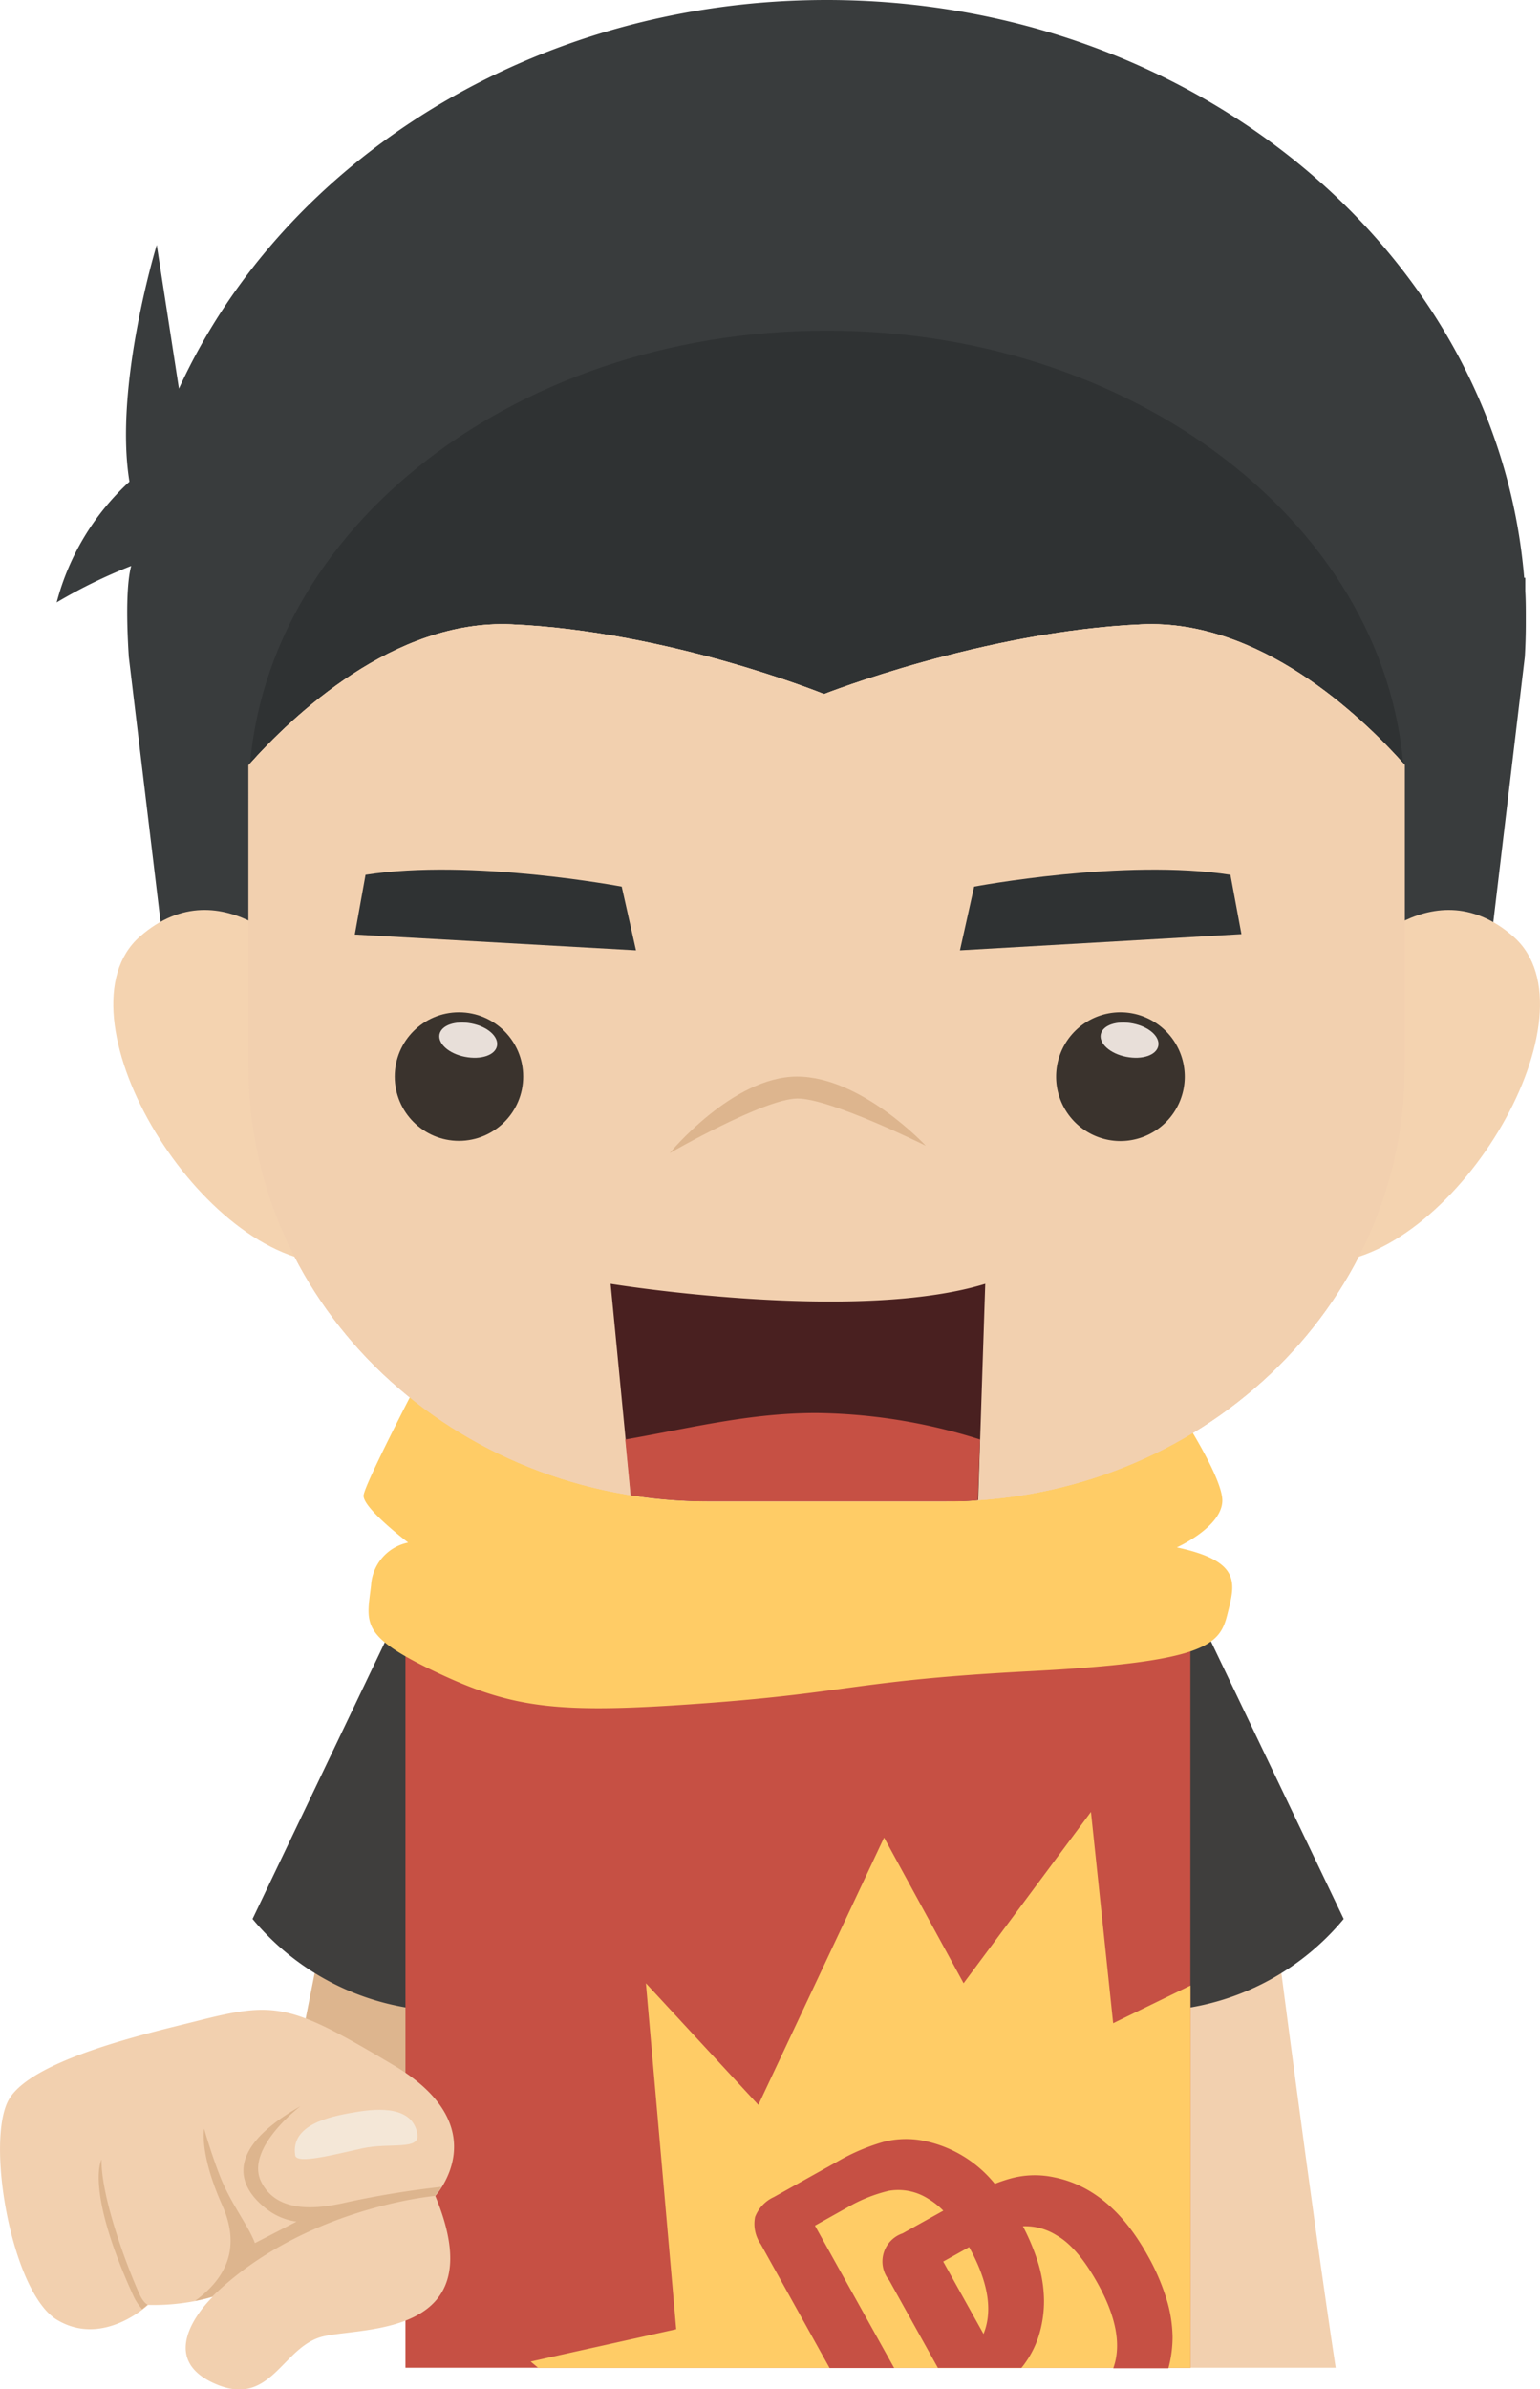 <svg xmlns="http://www.w3.org/2000/svg" viewBox="0 0 169.28 262.41"><defs><style>.cls-1{fill:#ddb58e;}.cls-2{fill:#f2d0af;}.cls-3{fill:#3f3e3d;}.cls-4{fill:#c65044;}.cls-5{fill:#fc6;}.cls-6{fill:#393c3d;}.cls-7{fill:#2f3233;}.cls-8{fill:#f4d3b0;}.cls-9{fill:#3a332d;}.cls-10{fill:#e8dfd9;}.cls-11{fill:#492020;}.cls-12{fill:#f4e7d7;}</style></defs><title>资源 226</title><g id="图层_2" data-name="图层 2"><g id="Layer_1" data-name="Layer 1"><polygon class="cls-1" points="35.52 212.02 28.96 245.05 50.9 250.34 52.41 214.54 35.52 212.02"/><path class="cls-2" d="M125,213.79l2.46,46.26h19.36c-2.7-17.73-6.7-49-6.7-49Z"/><path class="cls-3" d="M130.81,175.47l16.89,35.29a28,28,0,0,1-22.82,10.09l-6.36-43.53Z"/><path class="cls-3" d="M44.65,175.47,27.76,210.76a28,28,0,0,0,22.83,10.09L57,177.32Z"/><path class="cls-4" d="M44.57,176.73v83.32h86.28V176.73l-43.14,2Z"/><path class="cls-5" d="M119.92,199l-14,18.82-8.74-16L83.36,231.18,71,217.82l3.33,38-16,3.55.84.7h71.69v-42l-8.5,4.14Z"/><path class="cls-4" d="M126.13,247.68q-4.06-7.29-10.23-8.54a10.08,10.08,0,0,0-4.64.08,17,17,0,0,0-1.91.63,13.43,13.43,0,0,0-7.58-4.68,10,10,0,0,0-4.64.07,22.26,22.26,0,0,0-5,2.12l-7.06,3.94A4,4,0,0,0,83,243.49a3.93,3.93,0,0,0,.63,3l7.56,13.59h7.1l-8.71-15.64,3.57-2a16.79,16.79,0,0,1,4.53-1.82,6.11,6.11,0,0,1,4.35.87,8.27,8.27,0,0,1,1.66,1.31l-4.47,2.49a3.26,3.26,0,0,0-1.47,5.17l5.35,9.61h9.17c.12-.15.24-.29.35-.45a10.74,10.74,0,0,0,1.49-2.85,12.89,12.89,0,0,0,.65-4.11,14.79,14.79,0,0,0-.7-4.3,24.08,24.08,0,0,0-1.62-3.85,6.43,6.43,0,0,1,3.71,1q2.3,1.31,4.5,5.26,3.09,5.55,1.72,9.34h6.06a13.31,13.31,0,0,0,.46-3.43,14.88,14.88,0,0,0-.71-4.31A24.23,24.23,0,0,0,126.13,247.68Zm-17.95,8.48-.07.18-4.43-7.95,2.85-1.59Q109.6,252.36,108.18,256.16Z"/><path class="cls-5" d="M45.67,152.27s-5.51,10.59-5.7,11.94,4.9,5.21,4.9,5.21a5.1,5.1,0,0,0-4.08,4.7c-.5,4.2-1.27,5.55,7.26,9.58s13.58,4.54,29.55,3.36,16.64-2.52,35.8-3.52,20.67-2.86,21.51-6.22,1.68-5.83-5.55-7.37c0,0,4.88-2.18,5-5.06S128.35,153,128.35,153Z"/><path class="cls-6" d="M167.66,64.9V63.46h-.12C164.6,28,131.41,0,90.86,0,58.67,0,31.13,17.65,19.67,42.68L17.23,26.9s-4.73,15.45-3,26a27.42,27.42,0,0,0-8,13.26,56.9,56.9,0,0,1,8.19-4c-.74,2.76-.33,8.83-.26,10l6.05,50.44H43.66a82.68,82.68,0,0,0,47.2,14.45,82.64,82.64,0,0,0,47.2-14.45h23.55l6-50.45c.07-1.21.11-2.44.11-3.67S167.73,66.12,167.66,64.9Z"/><path class="cls-7" d="M154.4,87.52c0,28.28-28.44,51.21-63.54,51.21S27.33,115.8,27.33,87.52,55.77,36.31,90.86,36.31,154.4,59.24,154.4,87.52Z"/><path class="cls-8" d="M33.58,106s-9-11.22-18.22-3.12c-9.49,8.36,6.07,34.9,20.44,35.83Z"/><path class="cls-8" d="M148.15,106s9-11.22,18.22-3.12c9.49,8.36-6.07,34.9-20.44,35.83Z"/><path class="cls-2" d="M125.53,68.57c-17.4.76-34.95,7.66-34.95,7.66s-17-6.9-34.38-7.66c-12.91-.56-24,10-28.87,15.46v33.18c0,26.33,22.6,47.68,50.47,47.68h26.12c27.88,0,50.48-21.35,50.48-47.68V84C149.54,78.55,138.44,68,125.53,68.57Z"/><path class="cls-2" d="M125.53,68.57c-17.4.76-34.95,7.66-34.95,7.66s-17-6.9-34.38-7.66c-12.91-.56-24,10-28.87,15.46v33.18c0,26.33,22.6,47.68,50.47,47.68h26.12c27.88,0,50.48-21.35,50.48-47.68V84C149.54,78.55,138.44,68,125.53,68.57Z"/><path class="cls-2" d="M125.53,68.57c-17.4.76-34.95,7.66-34.95,7.66s-17-6.9-34.38-7.66c-12.91-.56-24,10-28.87,15.46v33.18c0,26.33,22.6,47.68,50.47,47.68h26.12c27.88,0,50.48-21.35,50.48-47.68V84C149.54,78.55,138.44,68,125.53,68.57Z"/><circle class="cls-9" cx="50.45" cy="118.24" r="7.06"/><path class="cls-10" d="M48.31,113.6c-.2,1,1,2.12,2.79,2.47s3.33-.18,3.53-1.19-1-2.12-2.79-2.47S48.52,112.59,48.31,113.6Z"/><path class="cls-9" d="M116.09,118.24a7.07,7.07,0,1,0,7.06-7.06A7.07,7.07,0,0,0,116.09,118.24Z"/><path class="cls-10" d="M121,113.6c-.2,1,1,2.12,2.79,2.47s3.32-.18,3.53-1.19-1-2.12-2.79-2.47S121.21,112.59,121,113.6Z"/><path class="cls-7" d="M105.52,104.38l1.56-7s16.52-3.12,28.17-1.3l1.21,6.52Z"/><path class="cls-7" d="M69.91,104.38l-1.57-7s-16.51-3.12-28.16-1.3L39,102.64Z"/><path class="cls-1" d="M101.77,125.84s-7.08-7.6-14.16-7.6-14,8.41-14,8.41,10.41-6,14.06-6S101.77,125.84,101.77,125.84Z"/><path class="cls-11" d="M108.3,141c-14.29,4.38-41.18,0-41.18,0l2.24,23.21a54.61,54.61,0,0,0,8.44.67h26.12c1.21,0,2.41,0,3.6-.13Z"/><path class="cls-4" d="M107.73,158.1a61.58,61.58,0,0,0-18-2.91c-7.4,0-13.86,1.67-21,2.91l.59,6.12a54.61,54.61,0,0,0,8.44.67h26.12c1.21,0,2.41,0,3.6-.13Z"/><path class="cls-2" d="M21.51,222c-5.06,1.27-17.68,4.11-20.44,8.43s.14,21.32,5.2,24.36,10-1.64,10-1.64a24.12,24.12,0,0,0,7.11-.88s-7,6.59.5,9.64c6,2.44,7.18-4.27,11.68-5.31s18.72.08,12.29-15.42c0,0,6.9-7.52-4.54-14.33S30.35,219.75,21.51,222Z"/><path class="cls-12" d="M38.94,232c-2.89.48-7,1.41-6.49,4.73.17,1,4.29-.1,7.35-.77s6.38.25,6.08-1.57C45.39,231.39,41.83,231.49,38.94,232Z"/><path class="cls-1" d="M23.33,252.24a15.81,15.81,0,0,1-1.89.47c2.53-1.85,5.41-5.06,3-10.48-2.57-5.75-2-8.43-2-8.43s.75,2.69,1.77,5.28c1.16,2.94,3.13,5.42,3.81,7.28L32.59,244A7,7,0,0,1,29.85,243c-3-2-6.3-6.31,3.17-11.67,0,0-6.1,4.62-4.32,8.27s6.49,2.94,9.23,2.32a101.54,101.54,0,0,1,10.59-1.74,7.22,7.22,0,0,1-.72,1S33.33,242.45,23.33,252.24Z"/><path class="cls-1" d="M14.75,252.34c-5.46-11.88-3.59-15.17-3.59-15.17-.06,4.12,2.74,11.63,4.16,14.77.44,1,.9,1.18.9,1.18s-.21.2-.6.5A6.11,6.11,0,0,1,14.75,252.34Z"/></g></g></svg>